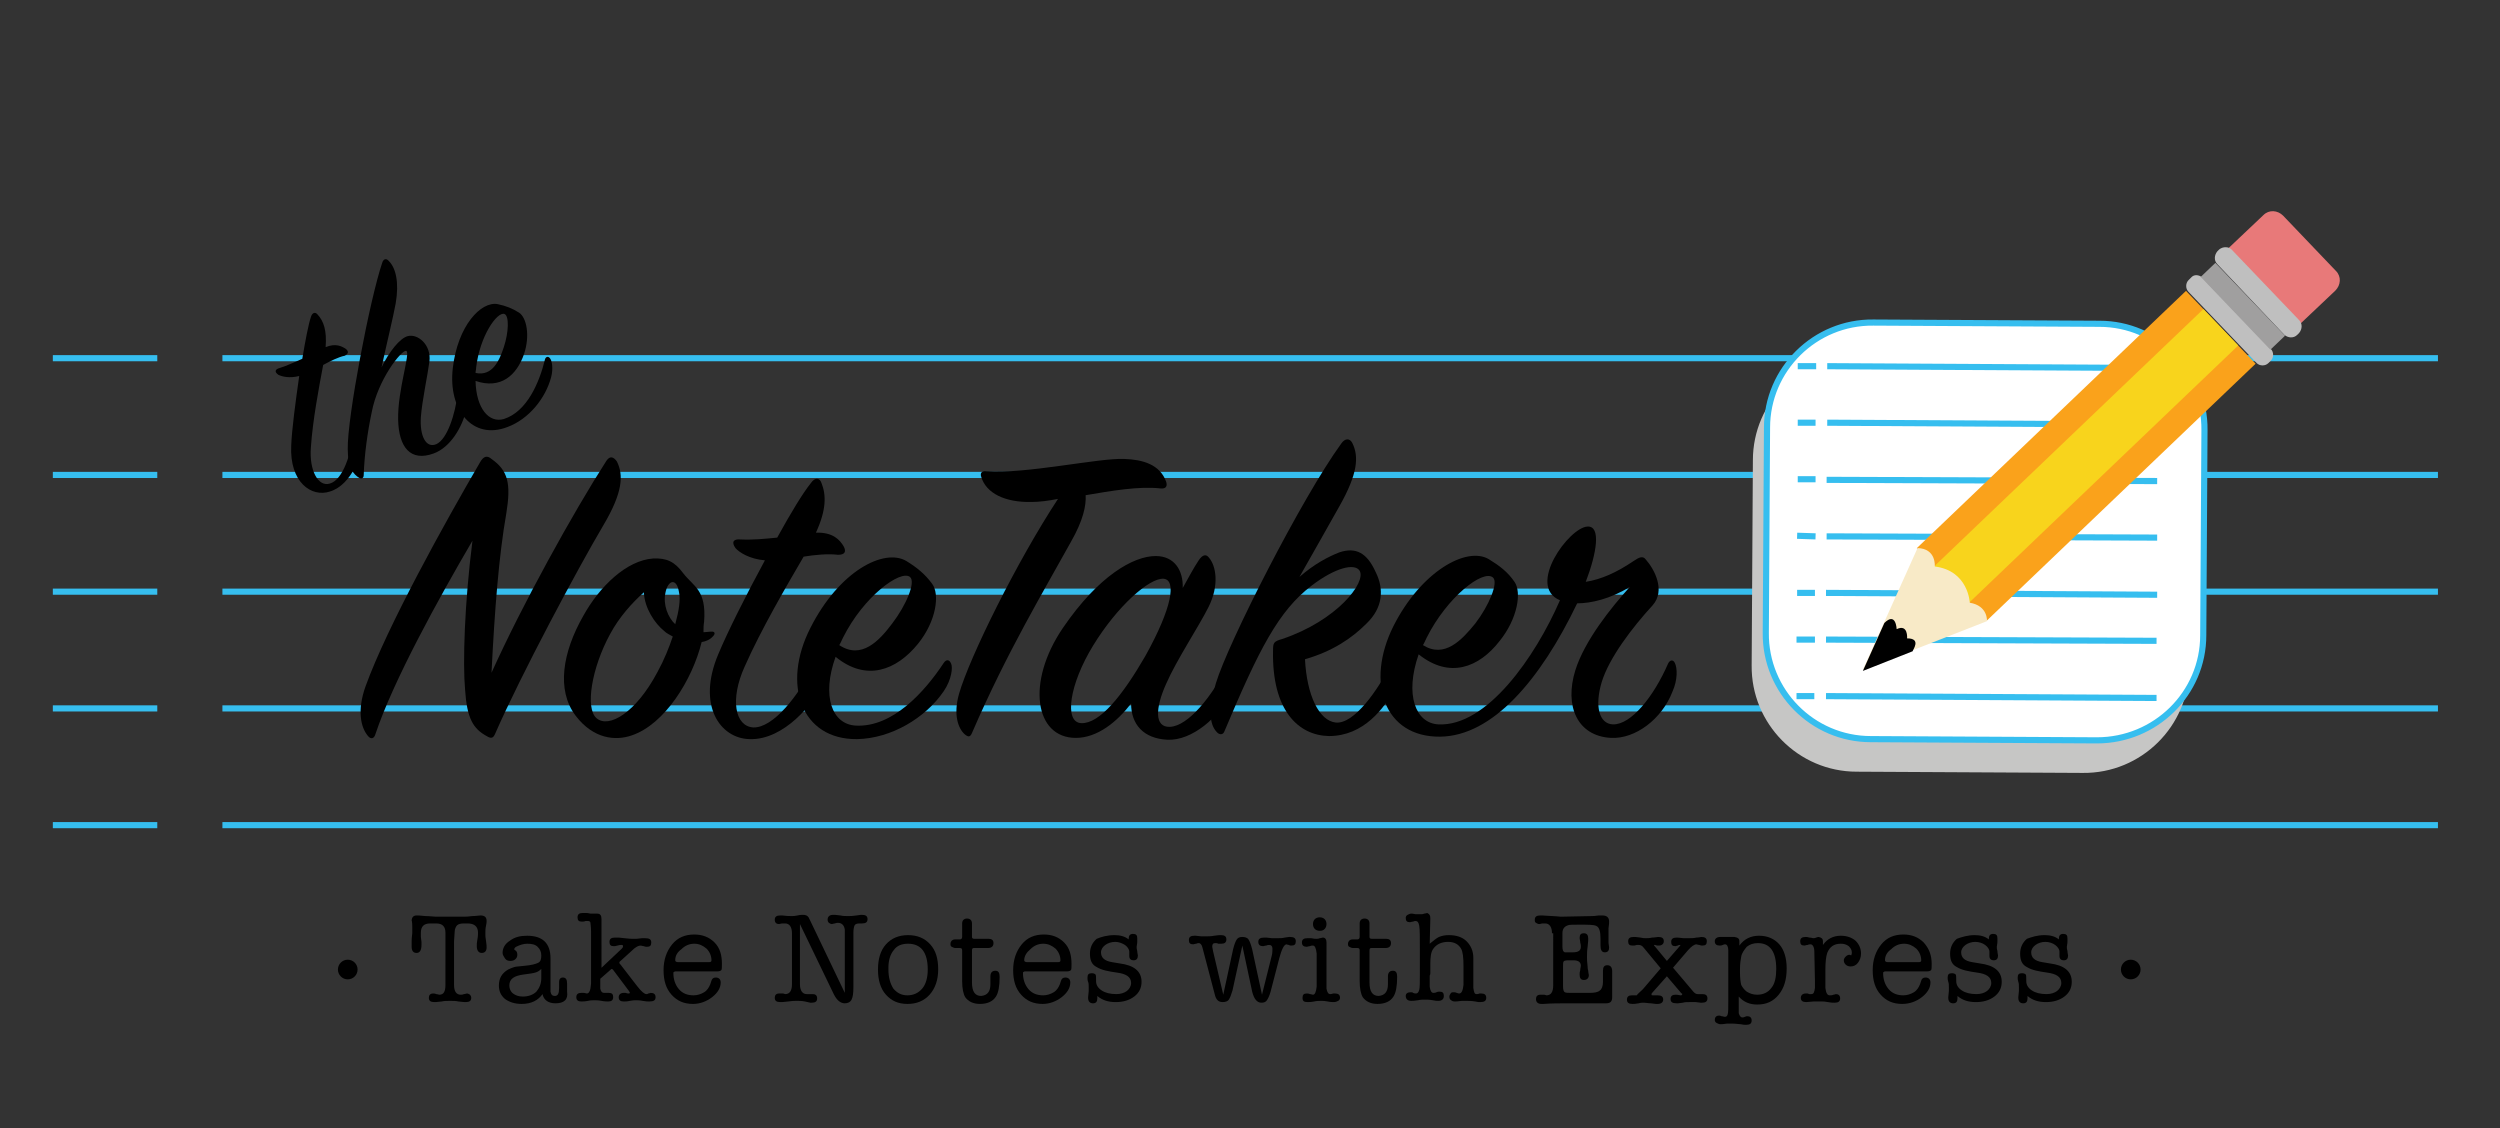 <?xml version="1.0" encoding="utf-8"?>
<!-- Generator: Adobe Illustrator 23.1.1, SVG Export Plug-In . SVG Version: 6.00 Build 0)  -->
<svg version="1.1" id="Layer_1" xmlns="http://www.w3.org/2000/svg" xmlns:xlink="http://www.w3.org/1999/xlink" x="0px" y="0px"
	 viewBox="0 0 406.9 183.6" style="enable-background:new 0 0 406.9 183.6;" xml:space="preserve">
<rect x="0" y="0" width="406.9" height="183.6" fill="#333333" stroke="none"/>
<style type="text/css">
	.st0{fill:none;stroke:#36BEEF;stroke-miterlimit:10;}
	.st1{fill:#C6C6C5;}
	.st2{fill:#FFFFFF;stroke:#36BEEF;stroke-miterlimit:10;}
	.st3{fill:#FAA21B;}
	.st4{fill:#F8D41C;}
	.st5{fill:#BFBFBF;}
	.st6{fill:#A09F9F;}
	.st7{fill:#E87979;}
	.st8{fill:#F8EAC7;}
</style>
<g>
	<g>
		<line class="st0" x1="8.6" y1="58.3" x2="25.6" y2="58.3"/>
		<line class="st0" x1="8.6" y1="77.3" x2="25.6" y2="77.3"/>
		<line class="st0" x1="8.6" y1="96.3" x2="25.6" y2="96.3"/>
		<line class="st0" x1="8.6" y1="115.3" x2="25.6" y2="115.3"/>
		<line class="st0" x1="8.6" y1="134.3" x2="25.6" y2="134.3"/>
	</g>
	<g>
		<line class="st0" x1="36.2" y1="58.3" x2="396.8" y2="58.3"/>
		<line class="st0" x1="36.2" y1="77.3" x2="396.8" y2="77.3"/>
		<line class="st0" x1="36.2" y1="96.3" x2="396.8" y2="96.3"/>
		<line class="st0" x1="36.2" y1="115.3" x2="396.8" y2="115.3"/>
		<line class="st0" x1="36.2" y1="134.3" x2="396.8" y2="134.3"/>
	</g>
</g>
<g>
	<path d="M73.9,160.3c0,1.1,0.4,1.6,1.1,1.6c0.1,0,0.3,0,0.5-0.1c0.2,0,0.4-0.1,0.5-0.1c0.2,0,0.3,0.1,0.5,0.2
		c0.1,0.1,0.2,0.3,0.2,0.5c0,0.5-0.3,0.7-0.9,0.7c0,0-0.1,0-0.1,0c-0.1,0-0.1,0-0.1,0l-1-0.1c-0.4-0.1-0.8-0.1-1.3-0.1
		c-0.5,0-1,0-1.4,0.1l-1,0.1c0,0-0.1,0-0.1,0c-0.1,0-0.1,0-0.1,0c-0.6,0-0.9-0.2-0.9-0.7c0-0.4,0.2-0.7,0.7-0.7c0.1,0,0.3,0,0.5,0.1
		c0.2,0,0.4,0.1,0.5,0.1c0.7,0,1-0.5,1-1.6v-1.5V157v-1.8v-3.4c0-1-0.5-1.5-1.5-1.5H70c-1,0-1.5,0.5-1.5,1.5c0,0.4,0,0.6,0,0.7
		l0.1,0.8c0,0.1,0,0.3,0,0.5c0,0.9-0.3,1.3-0.8,1.3c-0.5,0-0.8-0.3-0.8-1c0-0.2,0-0.5,0-0.9c0-0.7,0.1-1.1,0.1-1.3
		c0-0.3,0-0.7,0-1.1c0-0.7-0.1-1.1-0.1-0.9c0-0.6,0.3-0.9,0.8-0.9c0.2,0,0.6,0,1.4,0.1c0.1,0,0.6,0,1.7,0.1h2.4c0.3,0,1,0,2.2,0
		c0.3,0,0.7,0,1.4-0.1c0.6,0,1-0.1,1.3-0.1c0.7,0,1,0.3,1,0.9v0c0,0.1,0,0.4-0.1,0.8s-0.1,0.8-0.1,1.2v0.2c0,0.2,0,0.5,0.1,1
		c0.1,0.6,0.1,1,0.1,1.1c0,0.6-0.3,0.9-0.8,0.9c-0.5,0-0.8-0.4-0.8-1.1c0-0.3,0-0.6,0.1-1.1s0.1-0.9,0.1-1.1c0-1-0.6-1.5-1.7-1.5
		h-0.6c-0.5,0-0.9,0.1-1.1,0.3c-0.2,0.2-0.4,0.6-0.4,1.1l-0.1,1.5V160.3z"/>
	<path d="M90.4,163.3c-1.1,0-1.9-0.5-2.1-1.5c-0.7,1-1.8,1.6-3.4,1.6c-1.1,0-2-0.3-2.7-0.8c-0.7-0.6-1-1.3-1-2.2
		c0-1.2,0.5-2,1.5-2.6c0.4-0.2,0.7-0.3,1-0.4c0.3-0.1,0.8-0.1,1.6-0.2c1.2-0.1,1.9-0.3,2.3-0.5s0.5-0.6,0.5-1.2c0-0.6-0.2-1-0.6-1.4
		s-1-0.5-1.7-0.5c-0.6,0-1.2,0.2-1.8,0.5c-0.2,0.1-0.3,0.3-0.3,0.4c0,0.1,0.1,0.1,0.2,0.2c0.2,0.1,0.3,0.4,0.3,0.7
		c0,0.3-0.1,0.5-0.3,0.7c-0.2,0.2-0.5,0.3-0.8,0.3c-0.4,0-0.7-0.1-0.9-0.4c-0.2-0.3-0.4-0.6-0.4-0.9c0-0.8,0.4-1.5,1.2-2
		c0.8-0.6,1.7-0.8,2.8-0.8c2.5,0,3.8,1.2,3.8,3.7v4.2c0,0.7,0,1.1,0,1.2c0.1,0.5,0.3,0.7,0.7,0.7c0.5,0,0.7-0.4,0.7-1.3v-1
		c0-0.4,0.2-0.7,0.6-0.7c0.5,0,0.7,0.3,0.7,1v0.1v1.2C92.5,162.7,91.8,163.3,90.4,163.3z M88.1,159.2v-1.5c-0.3,0.3-0.6,0.5-1,0.6
		c-0.3,0.1-1,0.2-1.8,0.3c-1.6,0.2-2.4,0.7-2.4,1.8c0,0.5,0.2,1,0.6,1.3c0.4,0.3,0.9,0.5,1.6,0.5c0.9,0,1.7-0.3,2.2-0.8
		C87.8,160.8,88.1,160.1,88.1,159.2z"/>
	<path d="M97.6,157.8l3.6-3.4c0.1-0.1,0.2-0.2,0.2-0.4s-0.1-0.2-0.3-0.2c-0.1,0-0.3,0-0.6,0.1c-0.3,0.1-0.5,0.1-0.6,0.1
		c-0.5,0-0.7-0.2-0.7-0.7c0-0.5,0.3-0.7,0.9-0.7c0.2,0,0.3,0,0.6,0c1,0.1,1.7,0.2,2.2,0.2c0.3,0,0.5,0,0.7,0l0.9-0.1
		c0.2,0,0.4,0,0.5,0c0.7,0,1,0.2,1,0.7c0,0.5-0.2,0.7-0.7,0.7c-0.1,0-0.3,0-0.5-0.1c-0.2,0-0.4-0.1-0.5-0.1c-0.4,0-0.7,0.2-1.1,0.5
		l-2.2,2c-0.2,0.1-0.2,0.3-0.2,0.3c0,0.1,0.1,0.2,0.2,0.3l2.7,3.5c0.7,0.9,1.2,1.3,1.5,1.3c0.1,0,0.2,0,0.3-0.1
		c0.2,0,0.3-0.1,0.4-0.1c0.5,0,0.8,0.2,0.8,0.7c0,0.5-0.3,0.7-1,0.7c-0.3,0-0.6,0-1.1-0.1c-0.5-0.1-0.9-0.1-1.1-0.1
		c-0.2,0-0.5,0-1,0.1c-0.4,0.1-0.7,0.1-1,0.1c-0.5,0-0.8-0.2-0.8-0.7c0-0.4,0.3-0.7,0.8-0.7c0.1,0,0.3,0,0.3,0
		c0.3,0.1,0.4,0.1,0.5,0.1c0.1,0,0.2,0,0.2-0.1c0,0,0,0,0-0.1c0,0,0,0,0,0l-0.2-0.3l-0.3-0.4l-2.1-2.8c-0.1-0.2-0.3-0.3-0.3-0.3
		c-0.1,0-0.2,0.1-0.3,0.2l-1.6,1.4v0.5c0,0.7,0,1.1,0,1.1c0.1,0.5,0.3,0.7,0.6,0.7c0.1,0,0.3,0,0.4,0c0.1,0,0.2,0,0.4,0
		c0.5,0,0.7,0.2,0.7,0.7s-0.3,0.7-0.8,0.7c-0.2,0-0.6,0-1.1-0.1c-0.5-0.1-0.9-0.1-1.1-0.1c-0.3,0-0.7,0-1.1,0.1
		c-0.5,0.1-0.9,0.1-1.1,0.1c-0.5,0-0.8-0.2-0.8-0.7s0.3-0.7,0.8-0.7c0.1,0,0.2,0,0.4,0c0.2,0,0.4,0.1,0.5,0.1c0.3,0,0.5-0.3,0.6-0.8
		l0.1-0.8v-8.5c0-0.8-0.1-1.2-0.1-1.4s-0.2-0.3-0.4-0.3c-0.1,0-0.2,0-0.4,0c-0.2,0.1-0.4,0.1-0.6,0.1c-0.5,0-0.7-0.2-0.7-0.7
		c0-0.5,0.3-0.7,0.8-0.7c0.3,0,0.5,0,0.6,0c0.4,0,0.6,0.1,0.7,0.1c0.1,0,0.3,0,0.5,0s0.4,0,0.5,0h0.1c0.5,0,0.7,0.3,0.7,0.9V157.8z"
		/>
	<path d="M117.5,156.9c0,0.5,0,0.9-0.1,1c-0.1,0.1-0.3,0.2-0.6,0.2h-6.7c-0.2,0-0.3,0-0.4,0.1c-0.1,0-0.1,0.1-0.1,0.2
		c0,1,0.3,1.9,0.9,2.6c0.6,0.7,1.4,1,2.4,1c0.6,0,1.2-0.2,1.7-0.5s0.8-0.8,1-1.3l0.2-0.6c0.1-0.3,0.3-0.5,0.7-0.5
		c0.5,0,0.8,0.3,0.8,0.8c0,0.9-0.5,1.7-1.4,2.4c-0.9,0.7-2,1.1-3.1,1.1c-1.5,0-2.6-0.5-3.5-1.5c-0.9-1-1.3-2.3-1.3-4
		c0-1.7,0.5-3.1,1.4-4.2c0.9-1.1,2.1-1.6,3.6-1.6c1.3,0,2.4,0.4,3.3,1.3S117.5,155.5,117.5,156.9z M109.9,156.3
		c0,0.2,0.2,0.3,0.5,0.3h5c0.3,0,0.4-0.1,0.4-0.3c0-0.7-0.3-1.4-0.8-1.9c-0.6-0.5-1.2-0.8-2-0.8c-0.8,0-1.5,0.3-2.1,0.9
		C110.2,155,109.9,155.6,109.9,156.3z"/>
	<path d="M131.9,149.9l5.6,11.7v-8.5c0-1.1,0-1.7,0-1.8c-0.1-0.7-0.5-1.1-1.1-1.1c-0.1,0-0.3,0-0.5,0.1c-0.2,0-0.4,0.1-0.5,0.1
		c-0.2,0-0.3-0.1-0.5-0.2c-0.1-0.1-0.2-0.3-0.2-0.5c0-0.5,0.3-0.8,0.9-0.8c0.1,0,0.2,0,0.3,0l0.9,0.1c0.4,0.1,0.8,0.1,1.2,0.1
		c0.4,0,0.8,0,1.4-0.1c0.2,0,0.5-0.1,0.7-0.1c0,0,0.1,0,0.1,0c0.1,0,0.1,0,0.1,0c0.6,0,0.9,0.2,0.9,0.7c0,0.5-0.3,0.7-0.9,0.7
		c-0.1,0-0.2,0-0.2,0h-0.2c-0.4,0-0.7,0.1-0.8,0.3c-0.1,0.2-0.2,0.6-0.2,1.2v1.2v2.1v5.6c0,1-0.1,1.6-0.3,2
		c-0.2,0.4-0.6,0.6-1.1,0.6c-0.7,0-1.3-0.5-1.8-1.5l-5.5-11.4v9.8c0,1,0.4,1.6,1.1,1.6c0.1,0,0.3,0,0.5,0c0.2,0,0.4,0,0.5,0
		c0.4,0,0.7,0.2,0.7,0.7c0,0.5-0.3,0.7-0.9,0.7c0,0-0.1,0-0.1,0c-0.1,0-0.1,0-0.1,0L131,163c-0.5-0.1-0.9-0.1-1.3-0.1
		c-0.4,0-0.8,0-1.4,0.1l-1,0.1c0,0-0.1,0-0.1,0c-0.1,0-0.1,0-0.2,0c-0.6,0-0.9-0.2-0.9-0.7c0-0.4,0.2-0.7,0.7-0.7c0.1,0,0.3,0,0.6,0
		c0.2,0,0.3,0.1,0.4,0.1c0.7,0,1.1-0.5,1.1-1.6v-1.5V157v-1.8v-3.3c0-1-0.4-1.6-1.1-1.6c-0.1,0-0.2,0-0.4,0c-0.3,0-0.5,0.1-0.6,0.1
		c-0.4,0-0.7-0.2-0.7-0.7c0-0.5,0.3-0.7,0.9-0.7c0.1,0,0.2,0,0.3,0c0.7,0.1,1.2,0.1,1.6,0.1c0.2,0,0.5,0,0.9-0.1s0.7-0.1,0.9-0.1
		c0.4,0,0.7,0.1,0.9,0.4L131.9,149.9z"/>
	<path d="M147.7,163.4c-1.5,0-2.6-0.5-3.5-1.5c-0.9-1-1.3-2.4-1.3-4.1s0.4-3.1,1.3-4.1c0.9-1,2.1-1.5,3.6-1.5c1.5,0,2.7,0.5,3.6,1.5
		c0.9,1,1.3,2.3,1.3,4.1c0,1.7-0.5,3.1-1.4,4.1C150.4,162.9,149.2,163.4,147.7,163.4z M147.8,153.6c-1,0-1.8,0.3-2.3,1
		c-0.6,0.7-0.9,1.7-0.9,2.9v0.3c0,1.3,0.3,2.3,0.8,3.1c0.6,0.7,1.3,1.1,2.3,1.1c1,0,1.8-0.4,2.4-1.1c0.6-0.7,0.9-1.8,0.9-3.1
		C151,155,149.9,153.6,147.8,153.6z"/>
	<path d="M161.2,160.2v-1.3c0-0.6,0.3-0.9,0.8-0.9c0.5,0,0.7,0.3,0.7,1c0,1.5-0.2,2.6-0.6,3.2c-0.5,0.8-1.4,1.2-2.6,1.2
		c-1.1,0-1.9-0.4-2.4-1.1c-0.3-0.5-0.5-1.4-0.5-2.6v-5c0-0.3-0.1-0.4-0.4-0.4h-0.7c-0.2,0-0.4-0.1-0.6-0.2s-0.2-0.3-0.2-0.5
		c0-0.2,0.1-0.4,0.2-0.5s0.3-0.2,0.5-0.2h0.8c0.2,0,0.4-0.1,0.4-0.4v-2.2c0-0.5,0.3-0.8,0.8-0.8c0.5,0,0.8,0.3,0.8,0.8v2.2
		c0,0.2,0.1,0.3,0.4,0.3h2.3c0.5,0,0.8,0.2,0.8,0.7c0,0.5-0.3,0.8-0.9,0.8h-2.3c-0.2,0-0.3,0.1-0.3,0.4v5.2c0,1.5,0.5,2.2,1.5,2.2
		C160.7,162,161.2,161.4,161.2,160.2z"/>
	<path d="M174.4,156.9c0,0.5,0,0.9-0.1,1c-0.1,0.1-0.3,0.2-0.6,0.2H167c-0.2,0-0.3,0-0.4,0.1c-0.1,0-0.1,0.1-0.1,0.2
		c0,1,0.3,1.9,0.9,2.6c0.6,0.7,1.4,1,2.4,1c0.6,0,1.2-0.2,1.7-0.5s0.8-0.8,1-1.3l0.2-0.6c0.1-0.3,0.3-0.5,0.7-0.5
		c0.5,0,0.8,0.3,0.8,0.8c0,0.9-0.5,1.7-1.4,2.4c-0.9,0.7-2,1.1-3.1,1.1c-1.5,0-2.6-0.5-3.5-1.5c-0.9-1-1.3-2.3-1.3-4
		c0-1.7,0.5-3.1,1.4-4.2c0.9-1.1,2.1-1.6,3.6-1.6c1.3,0,2.4,0.4,3.3,1.3S174.4,155.5,174.4,156.9z M166.7,156.3
		c0,0.2,0.2,0.3,0.5,0.3h5c0.3,0,0.4-0.1,0.4-0.3c0-0.7-0.3-1.4-0.8-1.9c-0.6-0.5-1.2-0.8-2-0.8c-0.8,0-1.5,0.3-2.1,0.9
		C167.1,155,166.7,155.6,166.7,156.3z"/>
	<path d="M181.4,152.2c0.9,0,1.7,0.2,2.3,0.7v-0.1c0-0.5,0.2-0.8,0.7-0.8c0.5,0,0.7,0.2,0.7,0.7c0,0.1,0,0.3,0,0.6
		c0,0.3-0.1,0.6-0.1,0.8c0,0.2,0,0.4,0.1,0.7c0,0.3,0.1,0.6,0.1,0.7c0,0.5-0.2,0.8-0.7,0.8c-0.4,0-0.7-0.2-0.7-0.7v-0.7
		c0-0.4-0.3-0.8-0.7-1.1c-0.5-0.3-1-0.5-1.6-0.5c-0.6,0-1.2,0.2-1.6,0.5s-0.7,0.7-0.7,1.2c0,0.9,0.6,1.4,1.8,1.6l1.2,0.2
		c2.4,0.3,3.6,1.3,3.6,3c0,1-0.4,1.8-1.2,2.4c-0.8,0.6-1.8,0.9-3,0.9c-1.2,0-2.2-0.3-3-1c0,0.1,0,0.3,0,0.4c0,0.5-0.2,0.8-0.7,0.8
		c-0.5,0-0.8-0.3-0.8-0.9c0,0.1,0-0.3,0.1-1.1c0-0.2,0-0.4,0-0.6c0-0.3,0-0.7-0.1-0.9s-0.1-0.5-0.1-0.7c0-0.5,0.2-0.7,0.7-0.7
		c0.3,0,0.5,0.1,0.6,0.2s0.1,0.5,0.1,1.1c0,0.6,0.3,1.1,0.9,1.5s1.4,0.6,2.4,0.6c0.7,0,1.3-0.2,1.7-0.5c0.4-0.3,0.7-0.8,0.7-1.3
		c0-1-0.8-1.5-2.3-1.7c-1.4-0.2-2.5-0.4-3.3-0.9c-0.8-0.4-1.1-1.1-1.1-2.2c0-1,0.4-1.8,1.1-2.4C179.2,152.5,180.2,152.2,181.4,152.2
		z"/>
	<path d="M197.6,155.5l1.5,6.4l1.6-7.4c0.2-0.8,0.4-1.3,0.6-1.6c0.2-0.3,0.5-0.4,0.9-0.4c0.4,0,0.8,0.1,1,0.4
		c0.2,0.3,0.4,0.8,0.6,1.6l1.6,7.4l1.6-6.4c0.1-0.4,0.1-0.8,0.1-1.1v0c0-0.4-0.2-0.6-0.5-0.6c-0.1,0-0.3,0-0.5,0.1
		c-0.2,0-0.4,0.1-0.5,0.1c-0.5,0-0.8-0.2-0.8-0.7c0-0.5,0.3-0.7,1-0.7c0.1,0,0.2,0,0.3,0l0.9,0.1c0.2,0,0.6,0,1,0
		c0.4,0,0.7,0,1.1-0.1l0.7-0.1c0.1,0,0.1,0,0.2,0c0.6,0,0.9,0.2,0.9,0.7c0,0.5-0.2,0.7-0.7,0.7c-0.2,0-0.3,0-0.4-0.1
		c-0.2,0-0.4-0.1-0.4-0.1c-0.4,0-0.8,0.8-1.2,2.3l-1.4,5.4c-0.2,0.7-0.4,1.1-0.6,1.4c-0.2,0.3-0.5,0.4-0.9,0.4
		c-0.7,0-1.2-0.6-1.5-1.8l-1.6-7.5l-1.6,7.3c-0.2,0.7-0.4,1.2-0.6,1.5s-0.6,0.4-1,0.4c-0.7,0-1.1-0.4-1.3-1.3l-2-7.6
		c-0.1-0.4-0.3-0.7-0.6-0.7c-0.1,0-0.2,0-0.4,0.1c-0.2,0-0.4,0.1-0.5,0.1c-0.5,0-0.7-0.2-0.7-0.7c0-0.5,0.3-0.7,0.9-0.7
		c0.1,0,0.2,0,0.2,0l0.9,0.1c0.2,0,0.5,0,0.8,0c0.4,0,0.8,0,1.3-0.1c0.6-0.1,1-0.1,1.1-0.1c0.6,0,0.9,0.2,0.9,0.7
		c0,0.5-0.3,0.7-0.8,0.7c-0.1,0-0.3,0-0.5,0c-0.2-0.1-0.4-0.1-0.5-0.1c-0.4,0-0.5,0.2-0.5,0.6C197.4,154.7,197.5,155.1,197.6,155.5z
		"/>
	<path d="M215.9,157v2.7c0,0.7,0,1.1,0,1.2c0.1,0.6,0.3,0.9,0.6,0.9c0.1,0,0.2,0,0.5-0.1c0.1,0,0.2,0,0.3,0c0.5,0,0.8,0.2,0.8,0.7
		c0,0.2-0.1,0.4-0.3,0.5c-0.2,0.1-0.4,0.2-0.7,0.2c-0.2,0-0.6,0-1-0.1c-0.5-0.1-0.8-0.1-1-0.1c-0.4,0-0.8,0-1.2,0.1
		c-0.5,0.1-0.9,0.1-1.1,0.1c-0.6,0-0.8-0.2-0.8-0.7c0-0.5,0.2-0.7,0.7-0.7c0.1,0,0.3,0,0.5,0.1c0.2,0,0.4,0.1,0.5,0.1
		c0.3,0,0.5-0.4,0.6-1.3c0-0.1,0-0.7,0-1.8V157c0-1.2,0-1.8,0-1.8c-0.1-0.9-0.3-1.3-0.6-1.3c-0.1,0-0.3,0-0.5,0.1
		c-0.2,0-0.4,0.1-0.5,0.1c-0.5,0-0.8-0.2-0.8-0.7c0-0.5,0.3-0.7,0.9-0.7c0.3,0,0.5,0,0.6,0c0.4,0.1,0.7,0.1,0.9,0.1
		c0.1,0,0.3,0,0.5-0.1c0.2,0,0.4-0.1,0.5-0.1c0.4,0,0.6,0.3,0.6,0.8c0,0.1,0,0.1,0,0.3c0,0.1,0,0.2,0,0.3c0,0.1,0,0.5,0,1.3
		C215.9,155.8,215.9,156.4,215.9,157z M214.8,151.5c-0.3,0-0.6-0.1-0.8-0.3s-0.3-0.5-0.3-0.8s0.1-0.6,0.3-0.8s0.5-0.3,0.8-0.3
		c0.3,0,0.6,0.1,0.8,0.3s0.3,0.5,0.3,0.8s-0.1,0.6-0.3,0.8S215.2,151.5,214.8,151.5z"/>
	<path d="M225.9,160.2v-1.3c0-0.6,0.3-0.9,0.8-0.9c0.5,0,0.7,0.3,0.7,1c0,1.5-0.2,2.6-0.6,3.2c-0.5,0.8-1.4,1.2-2.6,1.2
		c-1.1,0-1.9-0.4-2.4-1.1c-0.3-0.5-0.5-1.4-0.5-2.6v-5c0-0.3-0.1-0.4-0.4-0.4h-0.7c-0.2,0-0.4-0.1-0.6-0.2s-0.2-0.3-0.2-0.5
		c0-0.2,0.1-0.4,0.2-0.5s0.3-0.2,0.5-0.2h0.8c0.2,0,0.4-0.1,0.4-0.4v-2.2c0-0.5,0.3-0.8,0.8-0.8c0.5,0,0.8,0.3,0.8,0.8v2.2
		c0,0.2,0.1,0.3,0.4,0.3h2.3c0.5,0,0.8,0.2,0.8,0.7c0,0.5-0.3,0.8-0.9,0.8h-2.3c-0.2,0-0.3,0.1-0.3,0.4v5.2c0,1.5,0.5,2.2,1.5,2.2
		C225.4,162,225.9,161.4,225.9,160.2z"/>
	<path d="M232.8,149.5l-0.1,4.1c0.6-0.5,1.1-0.9,1.5-1.1c0.5-0.2,1-0.3,1.6-0.3c1.2,0,2.2,0.3,2.9,1c0.7,0.7,1.1,1.6,1.1,2.7v3.5
		c0,0.8,0,1.3,0,1.4c0.1,0.7,0.2,1,0.5,1c0.1,0,0.3,0,0.5-0.1c0.1,0,0.2,0,0.3,0c0.5,0,0.8,0.2,0.8,0.7s-0.3,0.7-1,0.7
		c-0.2,0-0.4,0-0.8-0.1c-0.6-0.1-1.1-0.1-1.4-0.1c-0.4,0-0.6,0-0.8,0c-0.6,0.1-1,0.1-1.1,0.1c-0.3,0-0.5-0.1-0.6-0.2
		c-0.2-0.1-0.3-0.3-0.3-0.6c0-0.2,0.1-0.3,0.2-0.5s0.3-0.2,0.5-0.2c0.2,0,0.3,0,0.5,0.1c0.1,0,0.2,0.1,0.4,0.1
		c0.4,0,0.6-0.5,0.7-1.4c0-0.2,0-0.5,0-1v-0.9v-1.1c0-1.4-0.1-2.4-0.4-2.9c-0.4-0.7-1.1-1.1-2.1-1.1c-1.1,0-1.9,0.4-2.4,1.1
		c-0.4,0.5-0.5,1.4-0.5,2.5v1.5c0,0.1,0,0.2-0.1,0.4c0,0.2,0,0.3,0,0.4c0,0.8,0,1.3,0,1.4c0.1,0.7,0.3,1,0.6,1c0.1,0,0.3,0,0.5-0.1
		c0.2-0.1,0.4-0.1,0.5-0.1c0.5,0,0.7,0.2,0.7,0.7c0,0.5-0.3,0.8-0.9,0.8c-0.2,0-0.5,0-0.9-0.1c-0.5-0.1-1-0.1-1.4-0.1
		c-0.2,0-0.6,0-1,0.1c-0.6,0.1-0.9,0.1-1.1,0.1c-0.6,0-0.9-0.3-0.9-0.8c0-0.4,0.3-0.6,0.8-0.6c0.2,0,0.3,0,0.4,0.1
		c0.2,0.1,0.4,0.1,0.5,0.1c0.2,0,0.4-0.2,0.5-0.6c0.1-0.4,0.1-1.3,0.1-2.6v-3.8c0-2.1,0-3.4-0.1-4s-0.3-0.8-0.6-0.8
		c-0.1,0-0.2,0-0.4,0.1c-0.2,0-0.4,0.1-0.5,0.1c-0.5,0-0.7-0.2-0.7-0.7c0-0.2,0.1-0.4,0.3-0.5c0.2-0.1,0.4-0.2,0.6-0.2
		c0.1,0,0.3,0,0.7,0.1c0.3,0,0.6,0,0.9,0c0.1,0,0.3,0,0.5-0.1c0.2,0,0.4-0.1,0.5-0.1C232.7,148.8,232.8,149,232.8,149.5L232.8,149.5
		z"/>
	<path d="M252.6,151.9c0-1-0.4-1.6-1.1-1.6c-0.2,0-0.3,0-0.4,0c-0.2,0-0.4,0.1-0.6,0.1c-0.2,0-0.3-0.1-0.5-0.2s-0.2-0.3-0.2-0.5
		c0-0.5,0.3-0.7,0.9-0.7c0,0,0.1,0,0.3,0c2.1,0.1,3.1,0.2,2.9,0.2h0.2l5-0.1c0.1,0,0.5,0,1.1-0.1c0.2,0,0.4,0,0.6,0
		c0.7,0,1.1,0.3,1.1,1c0,0.1,0,0.5-0.1,1.1c0,0.4,0,0.9,0,1.2c0,0.5,0,0.8,0,1c0,0.4,0.1,0.7,0.1,0.9c0,0.5-0.2,0.8-0.7,0.8
		c-0.5,0-0.7-0.4-0.7-1.1v-1.1c0-1.2-0.2-1.9-0.7-2.1c-0.4-0.2-1.3-0.2-2.8-0.2c-1,0-1.6,0-1.8,0.1c-0.6,0.2-0.9,0.6-0.9,1.3v0.9
		c0,0.1,0,0.3,0,0.5c0,0.2,0,0.3,0,0.4v0.3c0,0.6,0.1,0.9,0.4,1c0.1,0,0.3,0,0.5,0h0.8c0.9,0,1.3-0.3,1.3-0.9c0-0.2,0-0.4-0.1-0.7
		c0-0.3-0.1-0.5-0.1-0.7c0-0.6,0.2-0.8,0.7-0.8s0.7,0.3,0.7,0.9c0,0.1,0,0.5-0.1,1.3c-0.1,0.6-0.1,1.2-0.1,1.7c0,0.3,0,0.8,0.1,1.5
		c0,0.1,0,0.4,0.1,0.7c0,0.3,0.1,0.6,0.1,0.7c0,0.5-0.3,0.8-0.8,0.8c-0.5,0-0.7-0.3-0.7-0.9c0-0.2,0-0.4,0.1-0.7
		c0-0.3,0.1-0.5,0.1-0.7c0-0.6-0.4-0.9-1.2-0.9h-0.9c-0.4,0-0.7,0.1-0.7,0.2c-0.1,0.1-0.1,0.4-0.1,0.9v1.3c0,0.2,0,0.5,0,0.9
		c0,0.5,0,0.8,0,0.9c0,0.6,0.1,0.9,0.3,1c0.2,0.1,0.5,0.1,1.1,0.1h2.9c0.8,0,1.4-0.1,1.7-0.4c0.3-0.2,0.5-0.7,0.5-1.4
		c0-0.2,0-0.5,0-0.9c0-0.4,0-0.7,0-0.9c0-0.6,0.2-0.9,0.7-0.9c0.5,0,0.8,0.3,0.8,1c0,0.3,0,0.6,0,1.2c0,0.5,0,0.9,0,1.2
		c0,0.2,0,0.5,0,0.9c0,0.4,0,0.7,0,0.9c0,0.7-0.3,1-1,1c-0.2,0-0.4,0-0.7,0c-0.2,0-0.5,0-0.9,0c0.1,0-0.4,0-1.6,0
		c-1.2,0-2.2,0-3.1,0c-1.3,0-2.6,0-3.9,0.1c-0.1,0-0.1,0-0.2,0c-0.1,0-0.1,0-0.1,0c-0.6,0-0.9-0.3-0.9-0.8c0-0.4,0.2-0.7,0.7-0.7
		c0.1,0,0.3,0,0.6,0c0.2,0,0.3,0.1,0.4,0.1c0.7,0,1.1-0.5,1.1-1.6V151.9z"/>
	<path d="M267.4,161l2.9-3.4l-2.9-3.5c-0.2-0.2-0.4-0.3-0.7-0.3c-0.1,0-0.2,0-0.3,0l-0.4,0.1c-0.1,0-0.2,0-0.3,0
		c-0.5,0-0.7-0.2-0.7-0.7c0-0.5,0.3-0.7,0.9-0.7h0.1c0,0,0.4,0,1,0.1c0.4,0.1,0.6,0.1,0.9,0.1c0.2,0,0.6,0,1-0.1
		c0.4,0,0.8-0.1,1-0.1c0.6,0,0.9,0.2,0.9,0.7c0,0.4-0.3,0.7-0.8,0.7c-0.1,0-0.2,0-0.3,0l-0.3-0.1h-0.1c-0.1,0-0.1,0-0.1,0
		c0,0.1,0.1,0.2,0.2,0.3l1.9,2.3l2-2.3c0.1-0.1,0.2-0.2,0.2-0.3c0,0,0,0-0.1,0c-0.1,0-0.2,0-0.3,0.1c-0.2,0-0.3,0.1-0.4,0.1
		c-0.5,0-0.7-0.2-0.7-0.7c0-0.5,0.3-0.7,0.9-0.7c0,0,0.3,0,1.1,0.1c0.3,0,0.6,0,1,0c0.3,0,0.7,0,1.1-0.1c0.4,0,0.7-0.1,0.8-0.1
		c0.6,0,0.9,0.2,0.9,0.7c0,0.5-0.2,0.7-0.7,0.7c-0.1,0-0.3,0-0.5-0.1c-0.2,0-0.4-0.1-0.5-0.1c-0.3,0-0.8,0.3-1.4,1l-2.4,2.8l3.3,3.9
		c0.2,0.2,0.4,0.4,0.7,0.4c0.1,0,0.2,0,0.4,0c0.2,0,0.3,0,0.4,0c0.5,0,0.8,0.2,0.8,0.7c0,0.5-0.3,0.7-0.9,0.7h-0.2l-0.8-0.1
		c-0.2,0-0.6,0-1,0c-0.4,0-0.8,0-1.1,0.1l-0.8,0.1h-0.2c-0.7,0-1-0.2-1-0.7c0-0.5,0.3-0.7,0.8-0.7c0.2,0,0.4,0,0.8,0.1
		c0,0,0.1,0,0.1,0c0.1,0,0.2-0.1,0.2-0.2c0,0,0-0.1-0.1-0.1l-0.1-0.1l-2.3-2.7l-2.4,2.7c-0.1,0.1-0.1,0.2-0.1,0.3
		c0,0.1,0.1,0.1,0.2,0.1c0.1,0,0.2,0,0.4,0c0.2,0,0.3,0,0.4,0c0.6,0,0.9,0.2,0.9,0.7c0,0.4-0.3,0.7-0.9,0.7h-0.3l-0.8-0.1
		c-0.4,0-0.8-0.1-1.1-0.1c-0.3,0-0.6,0-0.9,0.1c-0.5,0.1-0.8,0.1-1,0.1c-0.6,0-0.9-0.2-0.9-0.7c0-0.5,0.3-0.7,0.8-0.7
		c0.1,0,0.2,0,0.4,0c0.2,0,0.3,0,0.4,0C266.5,161.8,266.9,161.5,267.4,161z"/>
	<path d="M283.1,153.2v0.7c0.8-1.1,1.9-1.6,3.2-1.6c1.4,0,2.5,0.5,3.3,1.4s1.2,2.3,1.2,3.9c0,1.8-0.4,3.2-1.3,4.3
		c-0.9,1.1-2,1.6-3.5,1.6c-1.2,0-2.2-0.4-3-1.3v1.7c0,0.5,0,0.9,0,1c0.1,0.4,0.3,0.7,0.6,0.7c0.1,0,0.2,0,0.4-0.1s0.3-0.1,0.4-0.1
		c0.4,0,0.7,0.2,0.7,0.7c0,0.5-0.3,0.7-0.9,0.7c-0.2,0-0.5,0-0.9-0.1c-0.3,0-0.8-0.1-1.4-0.1c-0.3,0-0.6,0-0.8,0
		c-0.6,0.1-0.9,0.1-1.1,0.1c-0.2,0-0.4-0.1-0.6-0.2c-0.2-0.1-0.3-0.3-0.3-0.5c0-0.4,0.2-0.7,0.7-0.7c0.1,0,0.2,0,0.4,0.1
		c0.2,0,0.4,0.1,0.5,0.1c0.3,0,0.4-0.1,0.5-0.4c0.1-0.3,0.1-1,0.1-2.3v-8.1c0-0.6-0.2-1-0.5-1c-0.1,0-0.2,0-0.4,0.1
		s-0.4,0.1-0.5,0.1c-0.5,0-0.8-0.2-0.8-0.7c0-0.4,0.3-0.7,0.9-0.7c0.2,0,0.3,0,0.5,0c0.3,0,0.6,0,0.8,0c0.1,0,0.3,0,0.5,0
		c0.2,0,0.4,0,0.5,0C282.9,152.6,283.1,152.8,283.1,153.2z M283.4,155.7c-0.1,0.5-0.2,1.2-0.2,2c0,0.1,0,0.2,0,0.3
		c0,0.1,0,0.2,0,0.3c0,0.9,0.1,1.6,0.2,2c0.2,0.4,0.5,0.8,0.9,1.1c0.5,0.3,1,0.5,1.7,0.5c1,0,1.8-0.4,2.3-1.1
		c0.6-0.7,0.8-1.8,0.8-3.1c0-2.8-1-4.2-3-4.2c-0.7,0-1.3,0.2-1.8,0.6C283.9,154.6,283.5,155.1,283.4,155.7z"/>
	<path d="M296.7,153.2v0.6c0.7-1,1.7-1.5,2.9-1.5c1,0,1.8,0.3,2.4,0.8c0.6,0.6,0.9,1.3,0.9,2.1c0,0.6-0.2,1.1-0.5,1.5
		c-0.3,0.4-0.7,0.6-1.2,0.6c-0.3,0-0.6-0.1-0.8-0.3c-0.2-0.2-0.3-0.4-0.3-0.7c0-0.2,0.1-0.4,0.3-0.6c0.2-0.2,0.4-0.3,0.6-0.3
		c0,0,0.1,0,0.3,0.1c0.1-0.2,0.1-0.3,0.1-0.5c0-0.4-0.2-0.7-0.5-1c-0.4-0.3-0.8-0.4-1.3-0.4c-1.1,0-1.8,0.5-2.2,1.5
		c-0.2,0.6-0.3,1.5-0.3,2.7v1.4c0,0.9,0,1.5,0,1.6c0.1,0.8,0.3,1.2,0.7,1.2c0.2,0,0.4,0,0.6-0.1c0.2,0,0.3-0.1,0.4-0.1
		c0.4,0,0.7,0.2,0.7,0.7c0,0.5-0.3,0.7-0.9,0.7h-0.1c-0.2,0-0.5,0-1-0.1s-0.7-0.1-1-0.1c-0.6,0-1,0-1.3,0l-1.2,0.1
		c-0.6,0-0.9-0.2-0.9-0.7c0-0.4,0.3-0.7,0.8-0.7c0.1,0,0.2,0,0.3,0l0.3,0.1c0.1,0,0.2,0,0.3,0c0.4,0,0.5-0.3,0.6-1v-1.1l-0.1-4.8
		c0-0.8-0.3-1.2-0.6-1.2c-0.1,0-0.3,0-0.5,0.1c-0.2,0-0.4,0.1-0.5,0.1c-0.5,0-0.7-0.2-0.7-0.7c0-0.5,0.3-0.7,0.9-0.7
		c0.1,0,0.3,0,0.6,0.1c0.3,0,0.5,0.1,0.6,0.1c0.1,0,0.3,0,0.5-0.1c0.1,0,0.2-0.1,0.4-0.1C296.5,152.6,296.7,152.8,296.7,153.2z"/>
	<path d="M314.4,156.9c0,0.5,0,0.9-0.1,1s-0.3,0.2-0.6,0.2H307c-0.2,0-0.3,0-0.4,0.1c-0.1,0-0.1,0.1-0.1,0.2c0,1,0.3,1.9,0.9,2.6
		s1.4,1,2.4,1c0.6,0,1.2-0.2,1.7-0.5c0.5-0.3,0.8-0.8,1-1.3l0.2-0.6c0.1-0.3,0.3-0.5,0.7-0.5c0.5,0,0.8,0.3,0.8,0.8
		c0,0.9-0.5,1.7-1.4,2.4c-0.9,0.7-2,1.1-3.2,1.1c-1.5,0-2.6-0.5-3.5-1.5c-0.9-1-1.3-2.3-1.3-4c0-1.7,0.5-3.1,1.4-4.2
		c0.9-1.1,2.1-1.6,3.6-1.6c1.3,0,2.4,0.4,3.3,1.3C314,154.4,314.4,155.5,314.4,156.9z M306.8,156.3c0,0.2,0.2,0.3,0.5,0.3h5
		c0.3,0,0.4-0.1,0.4-0.3c0-0.7-0.3-1.4-0.8-1.9c-0.6-0.5-1.2-0.8-2-0.8c-0.8,0-1.5,0.3-2.1,0.9C307.1,155,306.8,155.6,306.8,156.3z"
		/>
	<path d="M321.4,152.2c0.9,0,1.7,0.2,2.3,0.7v-0.1c0-0.5,0.2-0.8,0.7-0.8c0.5,0,0.7,0.2,0.7,0.7c0,0.1,0,0.3,0,0.6
		c0,0.3-0.1,0.6-0.1,0.8c0,0.2,0,0.4,0.1,0.7c0,0.3,0.1,0.6,0.1,0.7c0,0.5-0.2,0.8-0.7,0.8c-0.4,0-0.7-0.2-0.7-0.7v-0.7
		c0-0.4-0.3-0.8-0.7-1.1s-1-0.5-1.6-0.5c-0.6,0-1.2,0.2-1.6,0.5s-0.7,0.7-0.7,1.2c0,0.9,0.6,1.4,1.8,1.6l1.2,0.2
		c2.4,0.3,3.6,1.3,3.6,3c0,1-0.4,1.8-1.2,2.4c-0.8,0.6-1.8,0.9-3,0.9c-1.2,0-2.2-0.3-3-1c0,0.1,0,0.3,0,0.4c0,0.5-0.2,0.8-0.7,0.8
		c-0.5,0-0.8-0.3-0.8-0.9c0,0.1,0-0.3,0.1-1.1c0-0.2,0-0.4,0-0.6c0-0.3,0-0.7-0.1-0.9c-0.1-0.3-0.1-0.5-0.1-0.7
		c0-0.5,0.2-0.7,0.7-0.7c0.3,0,0.5,0.1,0.6,0.2c0.1,0.1,0.1,0.5,0.1,1.1c0,0.6,0.3,1.1,0.9,1.5s1.4,0.6,2.4,0.6
		c0.7,0,1.3-0.2,1.7-0.5s0.7-0.8,0.7-1.3c0-1-0.8-1.5-2.3-1.7c-1.4-0.2-2.5-0.4-3.3-0.9c-0.8-0.4-1.1-1.1-1.1-2.2
		c0-1,0.4-1.8,1.1-2.4C319.3,152.5,320.3,152.2,321.4,152.2z"/>
	<path d="M332.8,152.2c0.9,0,1.7,0.2,2.3,0.7v-0.1c0-0.5,0.2-0.8,0.7-0.8c0.5,0,0.7,0.2,0.7,0.7c0,0.1,0,0.3,0,0.6
		c0,0.3-0.1,0.6-0.1,0.8c0,0.2,0,0.4,0.1,0.7c0,0.3,0.1,0.6,0.1,0.7c0,0.5-0.2,0.8-0.7,0.8c-0.4,0-0.7-0.2-0.7-0.7v-0.7
		c0-0.4-0.3-0.8-0.7-1.1s-1-0.5-1.6-0.5c-0.6,0-1.2,0.2-1.6,0.5s-0.7,0.7-0.7,1.2c0,0.9,0.6,1.4,1.8,1.6l1.2,0.2
		c2.4,0.3,3.6,1.3,3.6,3c0,1-0.4,1.8-1.2,2.4c-0.8,0.6-1.8,0.9-3,0.9c-1.2,0-2.2-0.3-3-1c0,0.1,0,0.3,0,0.4c0,0.5-0.2,0.8-0.7,0.8
		c-0.5,0-0.8-0.3-0.8-0.9c0,0.1,0-0.3,0.1-1.1c0-0.2,0-0.4,0-0.6c0-0.3,0-0.7-0.1-0.9c-0.1-0.3-0.1-0.5-0.1-0.7
		c0-0.5,0.2-0.7,0.7-0.7c0.3,0,0.5,0.1,0.6,0.2c0.1,0.1,0.1,0.5,0.1,1.1c0,0.6,0.3,1.1,0.9,1.5s1.4,0.6,2.4,0.6
		c0.7,0,1.3-0.2,1.7-0.5s0.7-0.8,0.7-1.3c0-1-0.8-1.5-2.3-1.7c-1.4-0.2-2.5-0.4-3.3-0.9c-0.8-0.4-1.1-1.1-1.1-2.2
		c0-1,0.4-1.8,1.1-2.4C330.7,152.5,331.6,152.2,332.8,152.2z"/>
</g>
<circle cx="56.6" cy="157.8" r="1.6"/>
<circle cx="346.8" cy="157.8" r="1.6"/>
<g>
	<g>
		<path d="M45.3,61c-0.7-0.5-0.5-0.9,0.2-1.1c1.3-0.4,2.5-1,3.7-1.5c0.5-3,1-5.6,1.4-6.8c0.2-0.7,0.7-0.9,1.1-0.4
			c1,1.1,1.5,2.6,1.3,5.3c1.7-0.7,2.7-0.1,3.3,0.3c0.5,0.4,0.4,0.8-0.2,1.1c-1,0.2-2.4,0.9-3.5,1.5c-0.7,3.7-1.7,9-2,13.4
			c-0.3,3.8,1.2,6.5,3.1,5.9c2.1-0.6,3.5-4.8,3.9-8.8c0.1-0.6,0.5-0.9,0.9-0.3c0.5,0.6,0.6,1.5,0.5,2.7c-0.1,1.5-1.7,6.6-5.3,7.7
			c-3,1-6.6-1.5-6.3-7.5c0.1-2.6,0.7-7.1,1.3-11.3C47.1,61.6,45.9,61.3,45.3,61z"/>
		<path d="M70.6,73.8c-3.8,1.4-5.7-1-5.8-5.5c-0.1-4.9,2.1-11,1.3-11.2c-0.8-0.1-4.6,4.7-5.6,10c-0.7,3.3-1.2,7-1.3,10.2
			c0,0.5-0.3,0.7-0.7,0.5c-1-0.6-1.9-1.7-1.9-4.7c-0.1-5.1,3.6-24.4,5.6-30.3c0.2-0.7,0.7-0.8,1.1-0.3c1.1,1.1,1.7,3.4,1.1,6.9
			c-0.4,2.2-1.5,6.7-2.3,10.4c1.2-2.5,3-4.8,4.3-5.1c1.6-0.4,3.8,1.4,3.5,4.1c-0.3,2.3-1.2,6.4-1.4,9.1c-0.2,3,0.8,5.1,2.5,4.4
			c1.8-0.8,3.1-4.9,3.5-8.3c0-0.5,0.5-0.6,0.8-0.3c0.4,0.4,0.7,1.4,0.6,3C75.2,69.6,73.3,72.8,70.6,73.8z"/>
		<path d="M82,68.2c3.8-1.2,5.8-6,6.7-9.7c0.1-0.4,0.5-0.6,0.8-0.2c0.3,0.3,0.6,1.6,0.2,3.1c-0.9,3.4-3.6,6.8-7.1,8.1
			c-5.7,2.2-9.7-2.8-8.9-9.6c0.8-6.9,4.6-10.9,7.3-10.4c1.4,0.3,2.4,0.7,3.5,1.4c1.2,0.8,1.8,3.7,0.8,6.7c-1.2,3.5-3.8,5.8-7.9,4.4
			C77.5,66.5,79.6,68.9,82,68.2z M82,56.5c0.8-2.4,0.9-5.1,0.1-5.4c-1.2-0.4-4,3.6-4.6,8.7c0,0.3-0.1,0.6-0.1,0.9
			C80.2,61.3,81.3,58.6,82,56.5z"/>
	</g>
	<g>
		<path d="M61.1,119.5c-0.2,0.7-0.7,0.9-1.2,0.3c-1.2-1.4-1.8-4.2-0.4-8.1c3.5-9.7,13-26.8,18.6-36.4c0.6-1.1,1.2-1.2,1.9-0.6
			c2.7,1.9,3.2,4,2.4,8.9c-1.2,6.8-1.9,15.8-2.4,25.9C85,98.4,93.3,83.4,98.7,75c0.6-0.9,1.2-0.6,1.7,0.1c1.1,2.2,1,5-2.2,10.4
			c-4.2,7.1-13.4,24.3-17.6,33.9c-0.3,0.7-0.6,0.9-1.4,0.4c-2.2-1.2-3.2-2.9-3.5-7.5c-0.4-4.4-0.1-14.1,1.2-24.3
			C71.4,97.4,64,110.8,61.1,119.5z"/>
		<path d="M114.2,104.5c-1.5,6.1-6,13.4-11.4,15.2c-2.6,0.9-6.2,0.6-9.1-3.2c-3.2-4.2-2.1-10.4,1.2-16.2c2.7-4.9,7.1-9.1,11.4-9.4
			c2.2-0.1,3.5,0.5,4.9,2.4c1.7,2.2,3.8,2.7,3.4,7.9c-0.1,0.6-0.1,1.1-0.1,1.7c0.4,0,0.9-0.1,1.4-0.1c0.5,0,0.5,0.4,0.2,0.7
			C115.6,104.1,114.9,104.4,114.2,104.5z M108.1,102.7c-1.5-1.2-3.2-3.7-3.3-6.3c-1.9,1.7-4,4-5.5,6.8c-3,5.5-4.1,12.1-2.2,13.7
			c2,1.7,6.4-0.9,9.9-7.5c1.1-2,1.9-4,2.5-5.8C109,103.3,108.5,103.1,108.1,102.7z M110.5,96.3c-0.4-2.3-1.8-1.9-2.2,0.2
			c-0.4,1.9,0.4,4,1.6,5.1C110.5,99.4,110.8,97.6,110.5,96.3z"/>
		<path d="M119.7,89.2c-0.7-1-0.3-1.5,0.8-1.4c2,0.1,4-0.1,6-0.3c2.2-4,4.2-7.3,5.5-8.9c0.6-0.9,1.4-0.9,1.7,0
			c0.8,2,0.8,4.4-0.9,8.1c2.8-0.1,3.9,1.2,4.5,2.2c0.5,0.9,0.2,1.4-0.9,1.4c-1.6-0.2-3.8,0-5.6,0.3c-2.8,4.8-6.9,11.8-9.6,17.9
			c-2.4,5.3-1.6,9.7,1.4,9.9c3.2,0.1,7.3-5,10-10.4c0.4-0.9,1.2-1,1.5,0c0.4,1.2,0,2.4-0.7,4.1c-0.9,2.1-5.7,8.4-11.4,8.2
			c-4.8-0.1-8.6-5.5-5.1-13.8c1.5-3.6,4.5-9.6,7.6-15.3C122,91,120.3,89.9,119.7,89.2z"/>
		<path d="M139.3,118.1c6,0.3,11.2-5.5,14.3-10.2c0.4-0.6,0.9-0.6,1.2,0.1c0.3,0.6,0.1,2.6-1.2,4.5c-3,4.4-8.6,7.7-14.1,7.8
			c-9.1,0.1-12.3-8.9-7.6-18.1c4.7-9.3,12-13,15.6-10.9c1.8,1.1,3.1,2.2,4.2,3.7c1.3,1.7,0.7,6.1-2.3,9.8c-3.5,4.3-8.4,6.2-13.4,2.1
			C133.7,113.3,135.4,117.9,139.3,118.1z M145.2,101.5c2.3-3,3.9-6.8,2.9-7.6c-1.5-1.2-7.5,3.1-10.9,9.9c-0.2,0.4-0.4,0.9-0.6,1.2
			C140.2,107.4,143.1,104.3,145.2,101.5z"/>
		<path d="M167.9,81.7c-4.3,0.1-7.4-1.4-8.2-4.1c-0.2-0.6,0.1-1,0.8-0.9c6.4,0.5,18.4-2.2,22.5-2c3,0.1,5.8,0.9,6.8,3.7
			c0.2,0.6,0.1,1.2-0.9,1.1c-3.5-0.4-8.1,0.4-12.2,1.1c0.1,1.7-0.4,4.1-2.4,7.6c-4.3,7.8-10.4,17.9-16.1,31.1
			c-0.3,0.7-0.6,0.7-1.2,0.2c-1-0.9-1.9-3.1-0.9-6.6c1.7-5.9,9.4-21.5,16.1-31.7C170.7,81.5,169.2,81.7,167.9,81.7z"/>
		<path d="M195.1,91.2c0.6-0.9,1.2-1.1,1.7-0.4c1.1,1.3,1.7,4.4-0.1,8c-1.6,3.2-5.2,8.6-6.9,12.5c-1.8,4-1.9,7.1,0.6,7
			c3-0.1,6.9-5,9.4-10c0.4-0.6,0.9-0.7,1.2-0.1s0.3,2.4-0.6,4.5c-1.9,4-6.4,7.9-10.4,7.7c-3.9-0.2-5.9-2.5-5.9-5.9
			c-2.3,3-5.5,5.6-9,5.6c-6.7,0-8.1-9.1-2.1-17.9c5.8-8.5,11.5-11.7,15.1-11.7c3.1,0,4.5,2.4,4.4,5.2
			C193.5,93.9,194.3,92.4,195.1,91.2z M189.4,94.2c-2.3-0.2-7.6,4.5-11.5,10.9c-3.8,6.2-4.8,12.5-1.9,12.6c3,0.1,6.7-4.5,10.4-10.9
			C190.8,98.9,191.5,94.4,189.4,94.2z"/>
		<path d="M218,89.9c2.7-0.9,4.5,0.1,5.9,3.2c1.4,2.8,1.2,5.8-1.5,8.4c-2.4,2.4-5.5,4.5-10,5.8c0.3,5.9,2.3,10,5,10.3
			c3,0.3,6.9-5.3,9.1-9.7c0.4-0.9,1.1-0.9,1.4-0.1c0.4,0.9,0.2,2.6-0.9,4.4c-1.7,3-5,7.6-10.7,7.6c-5-0.1-9.3-4.2-9.1-13.9
			c0-1.3,0.1-1.5,1.5-1.9c8.9-3,13.7-9.2,12.6-11.1c-0.8-1.3-4-0.5-7.8,2.4c-5.4,4.1-8.6,10.4-14.2,23.7c-0.2,0.6-0.8,0.7-1.3,0.1
			c-1.1-1.2-1.4-3.5-0.1-7.9c2-6.6,14-30.2,20.4-39c0.6-0.9,1.4-0.9,1.8-0.1c1.1,2.2,0.9,5-2.1,10.3c-1.7,3-4.5,8-6.5,11.5
			C213.9,91.8,216.2,90.6,218,89.9z"/>
		<path d="M262.2,120.1c-5.5-0.3-7.6-5.2-5.8-11c1.5-4.8,5.8-10.2,8.9-13.6c-3.2,2-6.4,2.7-8.6,2.7c-6,12.5-13.8,21.6-22.3,21.7
			c-9.1,0.1-12.2-8.8-7.6-18c4.5-8.9,11.9-13,15.5-10.9c1.8,1.1,3.1,2.1,4.2,3.7c1.2,1.7,0.5,6-2.4,9.6c-3.4,4.4-8.2,6.2-13.2,2.2
			c-2.3,6.6-0.5,11.2,3.2,11.4c7.9,0.4,15.8-11,19.8-20.2c-5.5-2.3,1.5-11.9,4.5-12c2.2-0.1,1.5,4.3-0.3,9c2.5-0.4,5-1.5,7.8-3.4
			c0.9-0.6,1.5-0.9,2-0.2c1.4,1.6,3.2,5,1.1,7.4c-3.4,3.7-7.1,8.6-8.3,12.5c-1.2,4-0.4,6.8,1.8,6.9c3,0.1,6.7-4.6,9-9.9
			c0.3-0.6,0.8-0.7,1.1-0.1c0.4,0.8,0.5,2.7-0.4,4.7C270.5,117,266.2,120.3,262.2,120.1z M240.1,101.5c2.3-3,3.8-6.7,2.9-7.5
			c-1.6-1.4-7.5,3.2-10.8,9.8c-0.2,0.4-0.4,0.9-0.6,1.2C235.1,107.2,237.9,104.2,240.1,101.5z"/>
	</g>
	<g>
		<path class="st1" d="M339,125.8l-36.8-0.2c-9.5,0-17.2-7.8-17.1-17.3l0.2-33.4c0-9.5,7.8-17.2,17.3-17.1l36.8,0.2
			c9.5,0,17.2,7.8,17.1,17.3l-0.2,33.4C356.3,118.2,348.5,125.9,339,125.8z"/>
		<g>
			<path class="st2" d="M341.3,120.5l-36.8-0.2c-9.5,0-17.2-7.8-17.1-17.3l0.2-33.4c0-9.5,7.8-17.2,17.3-17.1l36.8,0.2
				c9.5,0,17.2,7.8,17.1,17.3l-0.2,33.4C358.6,112.9,350.8,120.5,341.3,120.5z"/>
			<g>
				<line class="st0" x1="292.6" y1="59.6" x2="295.6" y2="59.6"/>
				<line class="st0" x1="292.6" y1="68.8" x2="295.5" y2="68.8"/>
				<line class="st0" x1="292.6" y1="78" x2="295.5" y2="78"/>
				<line class="st0" x1="292.5" y1="87.2" x2="295.5" y2="87.3"/>
				<line class="st0" x1="292.5" y1="96.5" x2="295.4" y2="96.5"/>
				<line class="st0" x1="297.4" y1="59.6" x2="351.2" y2="59.9"/>
				<line class="st0" x1="297.4" y1="68.8" x2="351.2" y2="69.1"/>
				<line class="st0" x1="297.3" y1="78.1" x2="351.1" y2="78.3"/>
				<line class="st0" x1="297.3" y1="87.3" x2="351.1" y2="87.5"/>
				<line class="st0" x1="297.2" y1="96.5" x2="351.1" y2="96.8"/>
				<line class="st0" x1="292.4" y1="104.1" x2="295.4" y2="104.1"/>
				<line class="st0" x1="292.4" y1="113.3" x2="295.3" y2="113.3"/>
				<line class="st0" x1="297.2" y1="104.1" x2="351" y2="104.3"/>
				<line class="st0" x1="297.2" y1="113.3" x2="351" y2="113.6"/>
			</g>
		</g>
	</g>
	<g>
		
			<rect x="331.5" y="43.9" transform="matrix(-0.691 -0.723 0.723 -0.691 520.637 371.082)" class="st3" width="16.4" height="60.6"/>
		
			<rect x="335.6" y="43.9" transform="matrix(-0.691 -0.723 0.723 -0.691 520.637 371.082)" class="st4" width="8.2" height="60.6"/>
		<path class="st5" d="M358.5,45.2l11.1,11.6c0.5,0.5,0.5,1.4,0,1.9l-0.4,0.4c-0.5,0.5-1.4,0.5-1.9,0l-11.1-11.6
			c-0.5-0.5-0.5-1.4,0-1.9l0.4-0.4C357.1,44.6,357.9,44.7,358.5,45.2z"/>
		
			<rect x="357" y="48.2" transform="matrix(-0.691 -0.723 0.723 -0.691 581.363 348.341)" class="st6" width="16.4" height="3.3"/>
		<path class="st7" d="M371.6,35.1l8.6,9c0.9,0.9,0.8,2.3-0.1,3.2l-5.6,5.3c-0.9,0.9-2.3,0.8-3.2-0.1l-8.6-9
			c-0.9-0.9-0.8-2.3,0.1-3.2l5.6-5.3C369.3,34.1,370.7,34.2,371.6,35.1z"/>
		<polygon class="st7" points="370.8,44.4 370.8,44.4 372.6,42.7 372.6,42.7 		"/>
		<path class="st5" d="M363.3,40.7l10.9,11.4c0.6,0.6,0.5,1.5,0,2.1l-0.3,0.3c-0.6,0.6-1.5,0.5-2.1,0L360.9,43
			c-0.6-0.6-0.5-1.5,0-2.1l0.3-0.3C361.8,40.1,362.8,40.1,363.3,40.7z"/>
		<path class="st8" d="M323.4,101.1c0,0,0.2-2.5-2.8-3c0,0-0.2-5.2-5.7-5.9c0,0,0.3-2.9-2.8-3l-8.9,19.8L323.4,101.1z"/>
		<path d="M310.4,103.9c0,0,0.2-2.4-1.7-1.5c0,0-0.1-2.9-2-1l-3.5,7.8l8.1-3.2C311.3,105.8,312.8,103.9,310.4,103.9z"/>
	</g>
</g>
</svg>
